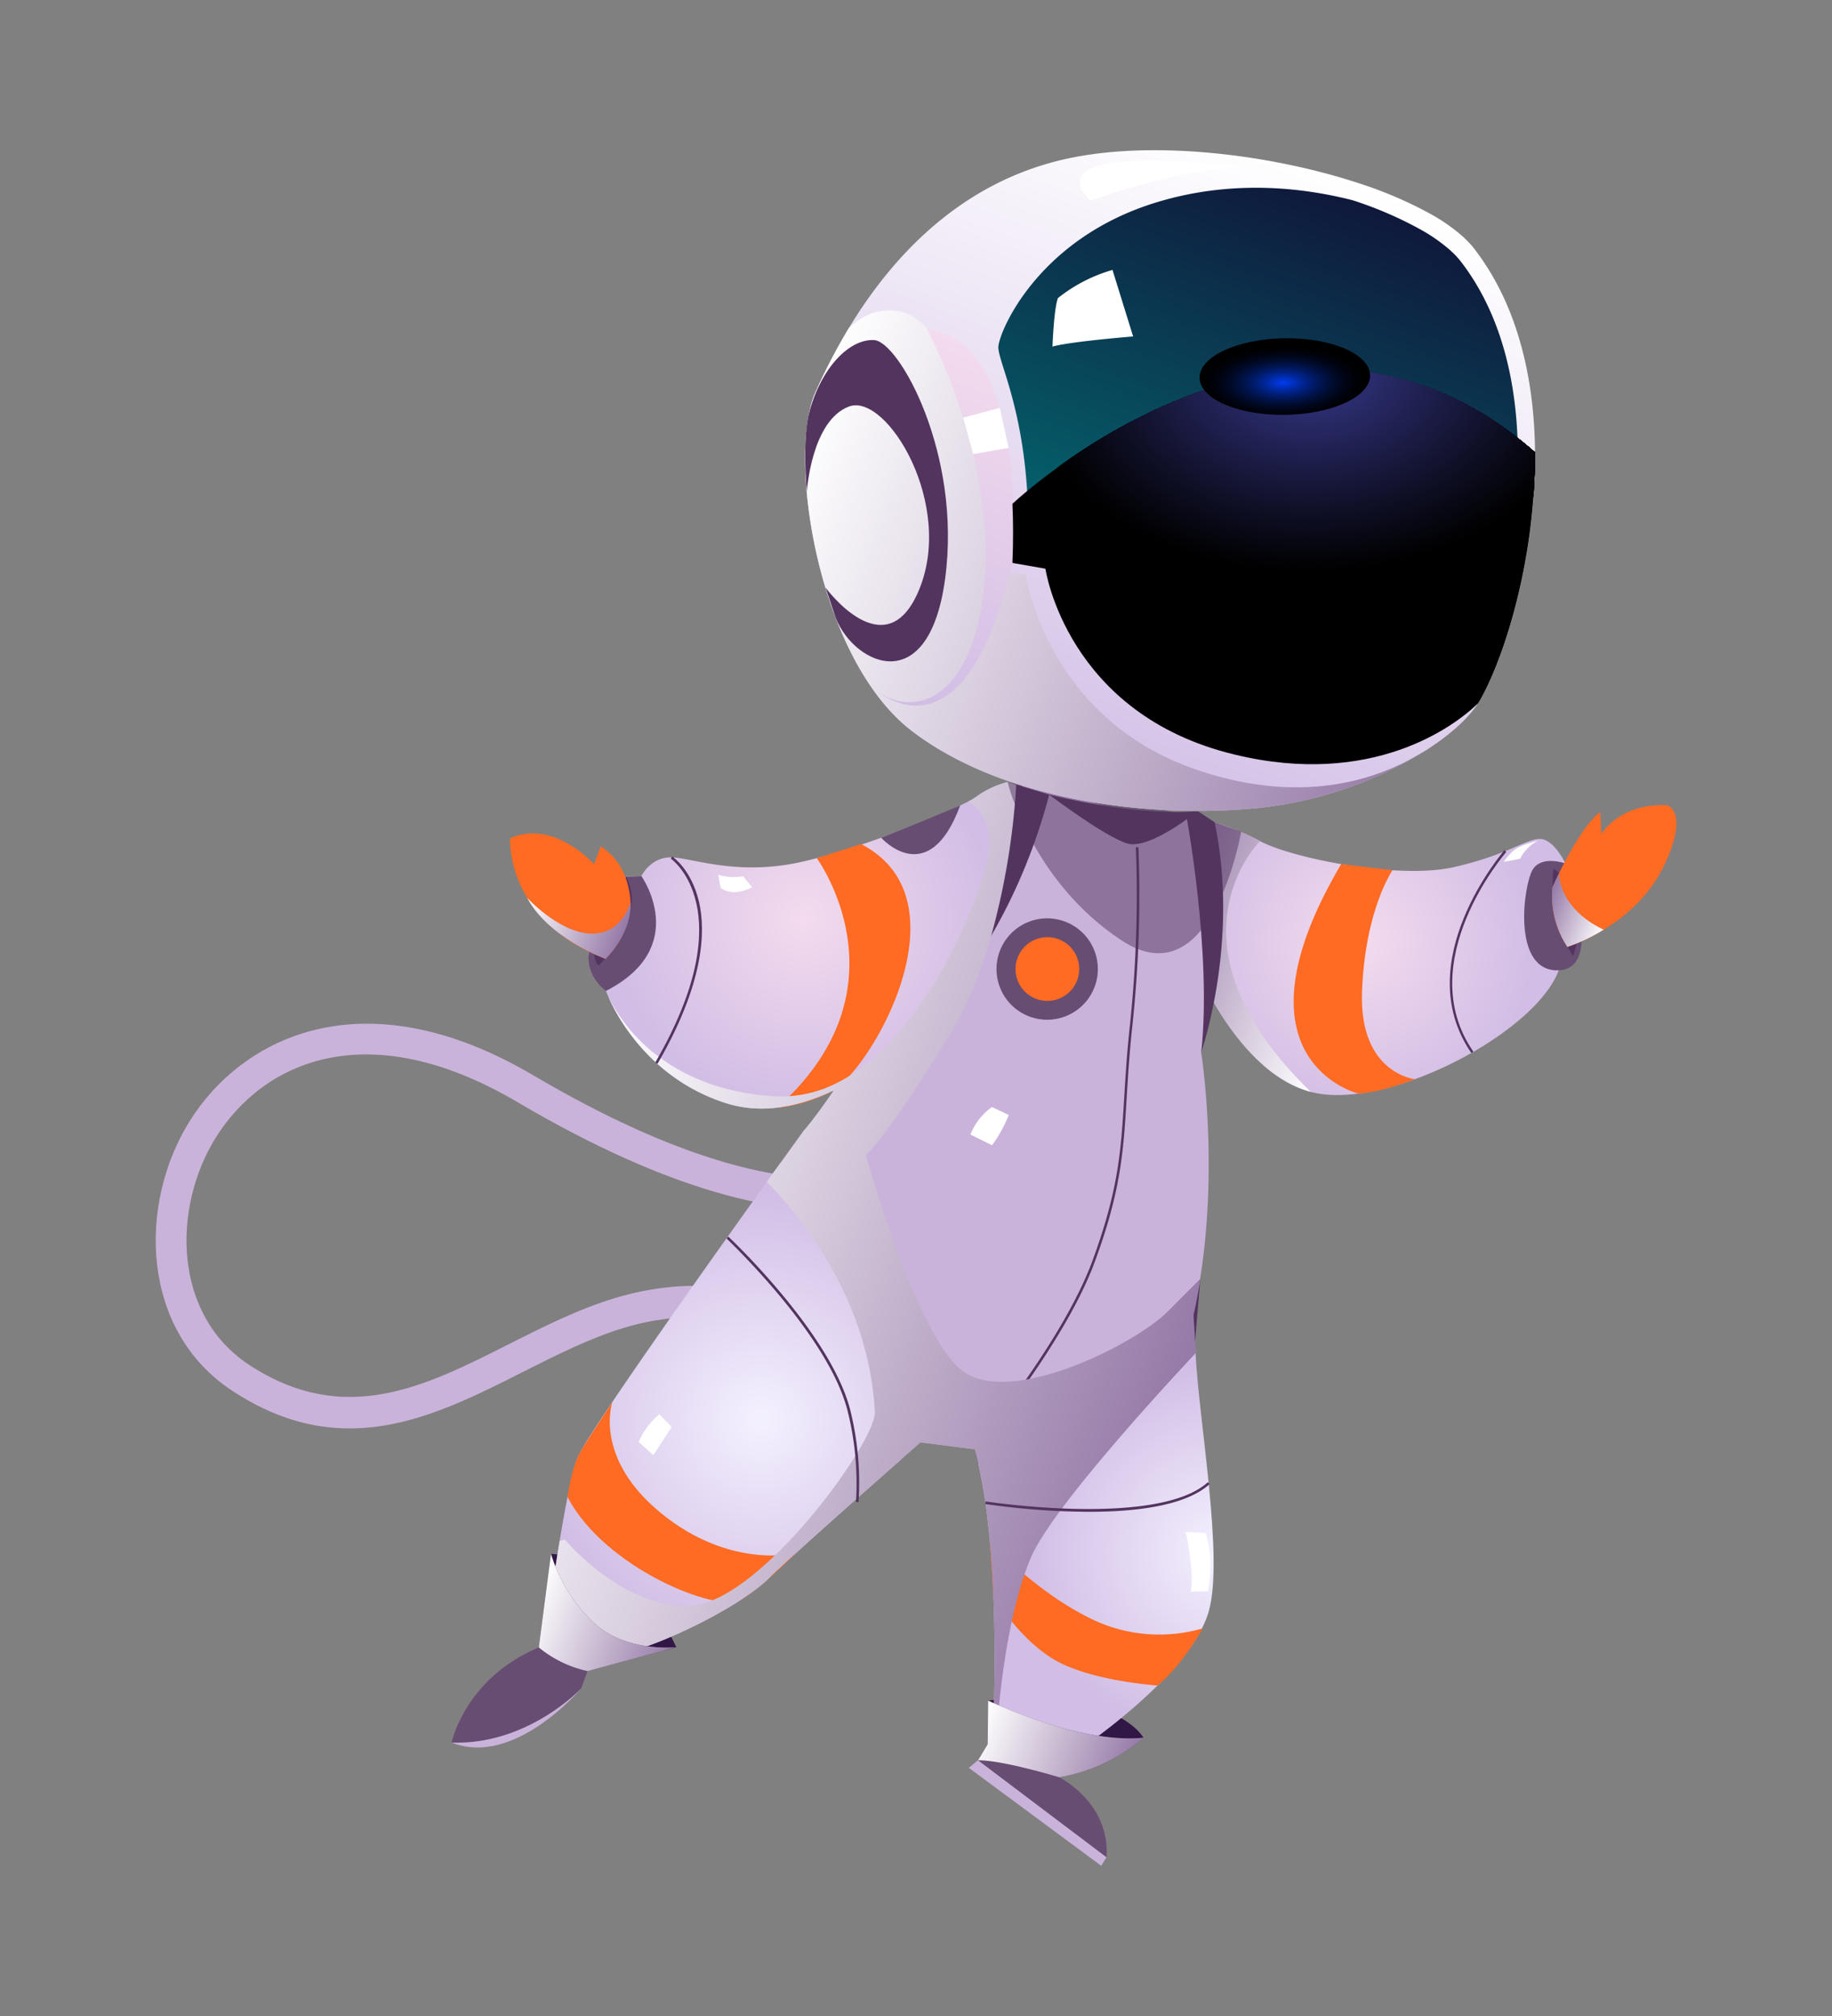 <svg xmlns="http://www.w3.org/2000/svg" xmlns:xlink="http://www.w3.org/1999/xlink" width="500" height="550" viewBox="0 0 500 550">
  <rect x="0" y="0" width="500" height="550" fill="#808080" stroke="none"/>
  <defs>
    <radialGradient id="Áåçûìÿííûé_ãðàäèåíò_25" data-name="Áåçûìÿííûé ãðàäèåíò 25" cx="574.11" cy="124.97" r="48.84" gradientTransform="translate(-124.03 -59.67) rotate(20.3)" gradientUnits="userSpaceOnUse">
      <stop offset="0" stop-color="#f4dbee"/>
      <stop offset="1" stop-color="#d1bde5"/>
    </radialGradient>
    <linearGradient id="Áåçûìÿííûé_ãðàäèåíò_94" data-name="Áåçûìÿííûé ãðàäèåíò 94" x1="517.96" y1="138.29" x2="575.89" y2="138.29" gradientTransform="translate(-124.03 -59.67) rotate(20.3)" gradientUnits="userSpaceOnUse">
      <stop offset="0" stop-color="#9579a7"/>
      <stop offset="1" stop-color="#fff"/>
    </linearGradient>
    <radialGradient id="Áåçûìÿííûé_ãðàäèåíò_436" data-name="Áåçûìÿííûé ãðàäèåíò 436" cx="595.9" cy="294.74" r="52.06" gradientTransform="translate(-124.03 -59.67) rotate(20.3)" gradientUnits="userSpaceOnUse">
      <stop offset="0" stop-color="#f4f1ff"/>
      <stop offset="1" stop-color="#d1bde5"/>
    </radialGradient>
    <radialGradient id="Áåçûìÿííûé_ãðàäèåíò_25-2" cx="429.61" cy="171.88" r="53.31" xlink:href="#Áåçûìÿííûé_ãðàäèåíò_25"/>
    <radialGradient id="Áåçûìÿííûé_ãðàäèåíò_436-2" cx="466.02" cy="304.15" r="62.77" xlink:href="#Áåçûìÿííûé_ãðàäèåíò_436"/>
    <linearGradient id="Áåçûìÿííûé_ãðàäèåíò_36" data-name="Áåçûìÿííûé ãðàäèåíò 36" x1="386.93" y1="248.54" x2="571.14" y2="248.54" gradientTransform="translate(-124.03 -59.67) rotate(20.3)" gradientUnits="userSpaceOnUse">
      <stop offset="0" stop-color="#fff"/>
      <stop offset="1" stop-color="#9579a7"/>
    </linearGradient>
    <linearGradient id="Áåçûìÿííûé_ãðàäèåíò_519" data-name="Áåçûìÿííûé ãðàäèåíò 519" x1="482.95" y1="117.37" x2="482.95" y2="-68.9" gradientTransform="translate(-124.03 -59.67) rotate(20.3)" gradientUnits="userSpaceOnUse">
      <stop offset="0" stop-color="#d1bde5"/>
      <stop offset="1" stop-color="#fff"/>
    </linearGradient>
    <linearGradient id="Áåçûìÿííûé_ãðàäèåíò_93" data-name="Áåçûìÿííûé ãðàäèåíò 93" x1="501.55" y1="84.8" x2="501.55" y2="-63.97" gradientTransform="translate(-124.03 -59.67) rotate(20.3)" gradientUnits="userSpaceOnUse">
      <stop offset="0" stop-color="#007c7e"/>
      <stop offset="1" stop-color="#0f183b"/>
    </linearGradient>
    <linearGradient id="Áåçûìÿííûé_ãðàäèåíò_36-2" x1="382.84" y1="62.35" x2="572.75" y2="62.35" xlink:href="#Áåçûìÿííûé_ãðàäèåíò_36"/>
    <linearGradient id="Áåçûìÿííûé_ãðàäèåíò_20" data-name="Áåçûìÿííûé ãðàäèåíò 20" x1="428.04" y1="107.68" x2="428.04" y2="8.85" gradientTransform="translate(-124.03 -59.67) rotate(20.3)" gradientUnits="userSpaceOnUse">
      <stop offset="0" stop-color="#d1bde5"/>
      <stop offset="1" stop-color="#f4dbee"/>
    </linearGradient>
    <linearGradient id="Áåçûìÿííûé_ãðàäèåíò_36-3" x1="550.86" y1="360.04" x2="594.2" y2="360.04" xlink:href="#Áåçûìÿííûé_ãðàäèåíò_36"/>
    <linearGradient id="Áåçûìÿííûé_ãðàäèåíò_36-4" x1="425.13" y1="371.8" x2="465.93" y2="371.8" xlink:href="#Áåçûìÿííûé_ãðàäèåíò_36"/>
    <clipPath id="clip-path">
      <path d="M403.94,191c-.18.29-.34.6-.55.88-6.52,6.39-29,23-66.34,14-46-11-51.73-50.73-51.73-50.73l-9-1.57c.24-5.85.22-11.22,0-16.13h0s76.35-72.25,142.58-14.07C419.21,151.35,411,178.57,403.94,191Z" style="fill: none"/>
    </clipPath>
    <radialGradient id="Áåçûìÿííûé_ãðàäèåíò_217" data-name="Áåçûìÿííûé ãðàäèåíò 217" cx="618.43" cy="-171.7" r="15.83" gradientTransform="matrix(1.47, -0.02, 0.01, 0.66, -557.12, 230.1)" gradientUnits="userSpaceOnUse">
      <stop offset="0" stop-color="#003cee"/>
      <stop offset="0.06" stop-color="#0036d6"/>
      <stop offset="0.2" stop-color="#00289e"/>
      <stop offset="0.34" stop-color="#001c6d"/>
      <stop offset="0.48" stop-color="#001246"/>
      <stop offset="0.62" stop-color="#000a27"/>
      <stop offset="0.75" stop-color="#000412"/>
      <stop offset="0.88" stop-color="#000104"/>
      <stop offset="1"/>
    </radialGradient>
    <linearGradient id="Áåçûìÿííûé_ãðàäèåíò_36-5" x1="356.95" y1="192.52" x2="385.09" y2="192.52" xlink:href="#Áåçûìÿííûé_ãðàäèåíò_36"/>
    <linearGradient id="Áåçûìÿííûé_ãðàäèåíò_94-2" x1="618.4" y1="97.79" x2="635.5" y2="97.79" xlink:href="#Áåçûìÿííûé_ãðàäèåíò_94"/>
  </defs>
  <title>a</title>
  <g style="isolation: isolate">
    <g id="space_background" data-name="space background">
      <g>
        <path d="M95.42,389.7c-10.13,0-20.73-2.84-32-10.25-25.19-16.54-25.71-51-11.74-73.45,14.27-22.93,47.43-40,93.9-12.62C224.25,339.75,250.77,315,251,314.76l6.07,5.91c-1.21,1.26-30.56,30.25-115.86-20-41.16-24.25-69.55-10.84-82.39,9.79C47,329.55,47.12,358.63,68,372.36c26,17,47.86,6,71-5.71,9.33-4.7,19-9.57,29-12.56,35.71-10.69,61.47,7.82,62.55,8.61l-5,6.84c-.23-.17-23.57-16.78-55.11-7.33-9.26,2.77-18.57,7.47-27.57,12C127.72,381.88,112.23,389.7,95.42,389.7Z" style="fill: #cab3da"/>
        <path d="M158.61,460.63s-18.23,21.66-35.35,14.76Z" style="fill: #cab3da;fill-rule: evenodd"/>
        <path d="M425.41,264.73c-6.11,16.54-43.82,36.72-64.88,33.72a23.35,23.35,0,0,1-2.79-.56c-12.65-3.35-21.94-16.41-26.84-25.06a77.51,77.51,0,0,1-4-7.9l-.65-42s.54.11,1.49.35a73,73,0,0,1,16.13,6.17c8.5,4.63,37.64,10.53,52.73,7.16s20.5-8.18,24.14-7.69,6.49,6.65,6.49,6.65S431.86,247.29,425.41,264.73Z" style="fill-rule: evenodd;fill: url(#Áåçûìÿííûé_ãðàäèåíò_25)"/>
        <path d="M427.25,235.58s-6.37-2.36-8.9,1.6-5.91,28.07,7.07,27.54,1.83-29.14,1.83-29.14Z" style="fill: #684d73;fill-rule: evenodd"/>
        <path d="M424,237s-2,12.9,5.35,23.81C429.3,260.83,435.6,245,424,237Z" style="fill: #53345f;fill-rule: evenodd"/>
        <path d="M454.24,236c-4.07,8.55-10.87,14.19-16.57,17.66a46.6,46.6,0,0,1-9.89,4.69,25.22,25.22,0,0,1-4.08-16.22s.68-1.57,1.8-3.88c2.49-5.08,7.12-13.73,11.26-16.7l.29,6s4.83-8.43,17.85-7.88C454.9,219.6,461.24,221.23,454.24,236Z" style="fill: #ff6b22;fill-rule: evenodd"/>
        <path d="M380.06,237.41s-7.5,10.7-8.33,33.1,14.46,23.91,14.46,23.91-9,3.56-15.49,3.94c0,0-36.34-9-4.66-62.62Z" style="fill: #ff6b22"/>
        <path d="M330.9,272.83c-.54,3.29-1.22,6.7-2.07,10.28L316,260.23l7.82-37.56,3.79.21c.06.14.1.27.17.4a73,73,0,0,1,16.13,6.17s-28.19,27.71,13.82,68.41l0,0C345.09,294.54,335.8,281.48,330.9,272.83Z" style="fill-rule: evenodd;mix-blend-mode: multiply;fill: url(#Áåçûìÿííûé_ãðàäèåíò_94)"/>
        <path d="M312.09,474.09s-7.35-13.65-42.44-10.16C269.65,463.93,283.41,481.09,312.09,474.09Z" style="fill: #311745;fill-rule: evenodd"/>
        <path d="M150.39,423.94s22.57,0,34.18,25.42c0,0-9.79,4.05-22-3.15S150.39,423.94,150.39,423.94Z" style="fill: #311745;fill-rule: evenodd"/>
        <path d="M287.18,482.4l-16.32-6s.26-4.23.42-10.93c.46-17,.42-49.76-5.29-70.07v0l59.71-36.51s.27,4,.6,10.34c.91,18.4,7.68,55.45,3.66,70.16C324.59,459.06,287.18,482.4,287.18,482.4Z" style="fill-rule: evenodd;fill: url(#Áåçûìÿííûé_ãðàäèåíò_436)"/>
        <path d="M325.71,358.84s-20.11,27.08-57,36.88l-2.75-.35-14.73-1.87a.45.45,0,0,1,0-.13,2.06,2.06,0,0,0,0-.25.88.88,0,0,0,0-.23,1.48,1.48,0,0,0,0-.29c-.12-6.54-2.14-47.63-32.17-83.78,0,0,2.75-2.92,8.48-11.31.51-.77,1.06-1.6,1.65-2.46,2.65-4,5.83-9,9.55-15.23,8.15-13.6,21.83-35.74,31.26-51v0c2.83-4.57,5.28-8.52,7.1-11.43.68-1.1,1.28-2.07,1.77-2.83,1-1.58,1.5-2.43,1.5-2.43s30,14.51,46.49,9.1c0,0,.27.54.7,1.63.06.13.1.26.17.4,2.19,5.66,7.49,23,3.14,49.55-.54,3.28-1.22,6.7-2.07,10.27-.31,1.26-.62,2.54-1,3.85,0,0,4.85,29.81-.25,61.94C327.08,352.2,326.46,355.52,325.71,358.84Z" style="fill: #cab3da;fill-rule: evenodd"/>
        <path d="M270.61,255.05v0c-.57,1-1.18,2-1.81,3-9.86,16-25.13,31.71-41.23,39.43-9.87,4.74-20,6.47-29.44,3.48-21-6.7-30-24.1-32.18-29.22q-.1-.27-.21-.48a2.18,2.18,0,0,0-.16-.42l-.21-.52s-6.8-4.66-4.14-12.4,9.71-18.78,9.71-18.78l4.12-.18s2.58-5.21,8.21-5.06S201,239,218.4,235.22c15.26-3.32,38.2-12.56,45.91-16.58a14.06,14.06,0,0,0,2.28-1.37,25.14,25.14,0,0,1,8.4-3.91l2.36.74,1.55.49,4.77,1.49S286.61,227.91,270.61,255.05Z" style="fill-rule: evenodd;fill: url(#Áåçûìÿííûé_ãðàäèåíò_25-2)"/>
        <path d="M251.26,393.51s-33.4,29.19-41.42,37.09-31.54,19.63-43.68,21.32a7.57,7.57,0,0,1-.89.1c-11.49,1.19-16.2-6.42-16.2-6.42s.29-2.32.79-6c.67-4.85,1.7-12.05,2.89-19.23,1.56-9.57,3.41-19.07,5-22.91,2.73-6.54,34.91-51.82,51.51-75l9.82-13.64c32.44,24.57,32.38,76.45,32.17,83.78a3,3,0,0,1,0,.3,1.93,1.93,0,0,1,0,.23,1.56,1.56,0,0,1,0,.24Z" style="fill-rule: evenodd;fill: url(#Áåçûìÿííûé_ãðàäèåíò_436-2)"/>
        <path d="M286.33,216.79s15.18,11.47,21.31,13.32,19.25-8.85,19.25-8.85S312.47,223.15,286.33,216.79Z" style="fill: #53345f;fill-rule: evenodd"/>
        <path d="M275,213.37s.26,49.54-39,80.35c0,0,35.67-21.56,50.37-76.93Z" style="fill: #53345f;fill-rule: evenodd"/>
        <path d="M323.81,222.67s6.95,37.26,4.06,64.29c0,0,10.51-29.94,3.64-62.62l-4.62-3.08Z" style="fill: #53345f;fill-rule: evenodd"/>
        <path d="M213.08,317.19s22.47,16.19,32.79,81l5.38-4.72s3.28-63-32.15-84.69Z" style="fill: #53345f;fill-rule: evenodd"/>
        <path d="M327.6,349s-28.69,40.12-61.6,46.42l1,4s33.68-1.75,59.13-33.08Z" style="fill: #53345f;fill-rule: evenodd"/>
        <path d="M165.36,270.36s-6.8-4.66-4.14-12.4,9.71-18.78,9.71-18.78l4.12-.18S188.78,258.35,165.36,270.36Z" style="fill: #684d73;fill-rule: evenodd"/>
        <path d="M163.35,263.43s13.53-12.67,7.58-24.25C170.93,239.18,158.26,258.26,163.35,263.43Z" style="fill: #53345f;fill-rule: evenodd"/>
        <path d="M172.09,247.7s.75-11.23-8.15-16.79l-1.8,4.87s-10.93-12.36-22.89-7.11c0,0-1.6,22.31,26,32.92A23.7,23.7,0,0,0,172.09,247.7Z" style="fill: #ff6b22;fill-rule: evenodd"/>
        <path d="M167.13,382.52s-5.39,15.15,13.45,30.43,36.59,10.81,36.59,10.81-8.83,9-15,12.7-37.15-8.56-47.3-28.09c0,0,1.15-8.34,3.67-12.52S167.13,382.52,167.13,382.52Z" style="fill: #ff6b22"/>
        <path d="M270.18,420.63s12.31,13.68,28,21.19a42.34,42.34,0,0,0,30.08,2.42s-5.57,10.13-12.36,15.6c0,0-19-1.26-28.79-7.43s-16-17.19-16-17.19Z" style="fill: #ff6b22"/>
        <path d="M222.93,234.13s25.94,35.35-10.82,68.09A40.8,40.8,0,0,0,226.52,298c10.61-5,38.4-52.28,8.5-67.72Z" style="fill: #ff6b22"/>
        <path d="M266.27,395.6l-.53-.46c.23-.28,24-28.46,32.35-51,7.21-19.51,7.85-30.17,8.75-44.92.34-5.57.72-11.89,1.53-19.4A335.28,335.28,0,0,0,310,231.16l.71,0a336,336,0,0,1-1.67,48.79c-.81,7.49-1.19,13.81-1.53,19.38-.89,14.81-1.54,25.51-8.79,45.11C290.37,367,266.51,395.32,266.27,395.6Z" style="fill: #53345f"/>
        <path d="M272.61,465.93l-1.33-.49c.46-17,.42-49.76-5.29-70.07l-14.73-1.87s-33.4,29.2-41.42,37.09-31.55,19.63-43.69,21.33c-.3,0-.61.08-.89.09l-15.4-12.39c.67-4.86,1.69-12.06,2.89-19.24l1.42-.37s15.86,19.11,34.59,18,50.39-44.7,50-52.77c-1.53-30.13-19.49-52.58-29.47-62.82l9.81-13.63s2.75-2.92,8.48-11.31c-9.87,4.74-20,6.47-29.44,3.48-21-6.69-30-24.1-32.18-29.21,2.52,5.4,13.74,25.16,44.93,27.32a33.75,33.75,0,0,0,18.34-4.05c25-13.12,39.38-53.57,40.63-62.24a20.2,20.2,0,0,0,.18-3.95v0c-.48-7.53-5.72-10.21-5.72-10.21a15.54,15.54,0,0,0,2.28-1.36,24.83,24.83,0,0,1,8.4-3.91l2.35.74c-.06.83-.11,2-.21,3.31A197.86,197.86,0,0,1,270.61,255l0,0c-2.66,9.45-6.38,19.16-11.54,27.55-17.16,27.94-22.72,32.56-22.72,32.56s12.78,46.55,25.37,58.11,48-6.41,56.92-15.37c4.27-4.24,7.13-7.17,9-9-.53,3.31-1.15,6.63-1.9,9.95,0,0,.27,4,.6,10.34-8.87,9.47-39.11,42.29-44.89,55.6C274.64,440.44,272.61,465.93,272.61,465.93Z" style="fill-rule: evenodd;mix-blend-mode: multiply;fill: url(#Áåçûìÿííûé_ãðàäèåíò_36)"/>
        <path d="M275,213.36s6.41,27,31.16,43.23,32.58-29.71,32.58-29.71l-7.22-2.54-3.92-1.46Z" style="fill: #53345f;fill-rule: evenodd;opacity: 0.5;mix-blend-mode: multiply"/>
        <path d="M403.94,191c-.18.29-.34.6-.55.88-2.58,4-7.31,8.32-13.54,12.39,0,0-.36.26-1.07.67a108.25,108.25,0,0,1-45.16,15.48c-27.85,2.86-68.85-1.28-94.66-20.93s-34.21-75.1-26.42-92.43a160.66,160.66,0,0,1,9.09-17.48c11-18.23,30-40.39,61-46.58,23.44-4.68,54.66-.76,78.26,7a112.24,112.24,0,0,1,19.38,8.28,50.12,50.12,0,0,1,9.22,6.47l1,1a19.06,19.06,0,0,1,1.83,2.06C431.34,105.32,416.06,169.77,403.94,191Z" style="fill-rule: evenodd;fill: url(#Áåçûìÿííûé_ãðàäèåíò_519)"/>
        <path d="M400.14,186.84c-.17.28-.32.56-.51.83-6.12,6-27.18,21.57-62.23,13.15-43.1-10.35-48.51-47.58-48.51-47.58l-8.41-1.48c.23-5.48.21-10.51,0-15.12-1.17-25.84-8.25-38.35-8-42.08.33-4.4,10.8-29.07,42.22-39.06,20.83-6.62,40.48-4.44,54.42-.88a104.15,104.15,0,0,1,18.17,7.77A46.22,46.22,0,0,1,396,68.45l.94.91a20.28,20.28,0,0,1,1.72,1.94c11.3,14.61,15.43,33.54,15.6,52.13C414.46,149.66,406.79,175.19,400.14,186.84Z" style="fill: url(#Áåçûìÿííûé_ãðàäèåíò_93)"/>
        <path d="M388.78,204.94a108.25,108.25,0,0,1-45.16,15.48c-27.85,2.86-68.85-1.28-94.66-20.93s-34.21-75.1-26.42-92.43a160.66,160.66,0,0,1,9.09-17.48c3.77-3.65,8.42-5.73,14.07-4.56,20.75,4.3,24.13,72.15,24.13,72.15l10.15-.54s5.31,39,46.13,53.2C361.82,222.24,383.78,207.82,388.78,204.94Z" style="fill-rule: evenodd;mix-blend-mode: multiply;fill: url(#Áåçûìÿííûé_ãðàäèåíò_36-2)"/>
        <path d="M237.72,187.24c9.8,9.07,28,5.9,31-28.67S253,89.74,253,89.74c28.64,3.81,23.33,63.86,23.33,63.86-.6,2.54-1.21,4.9-1.86,7.11l-.07.24C261,208,239.57,189,237.72,187.24Z" style="fill-rule: evenodd;fill: url(#Áåçûìÿííûé_ãðàäèåíò_20)"/>
        <path d="M221,112c3.26-11.75,10.82-19.58,17.57-19.22s24,31,19.37,65.16-26.18,22.61-30.23,9.51l-2.39-7.14s16.08,22,25.21,1.32c10.42-23.62-8.52-54.57-18.81-50.73s-11.51,23.21-11.51,23.21S218.82,119.8,221,112Z" style="fill: #53345f;fill-rule: evenodd"/>
        <path d="M266.89,480.23l2.61-4.36.14-11.93s24.63,11.94,42.45,10.14a47.72,47.72,0,0,1-23,10.79S303,491.73,302,506.7Z" style="fill: #684d73;fill-rule: evenodd"/>
        <path d="M184.48,449.37l-24.11,6.53-1.76,4.74s-14.48,15.51-35.36,14.76c0,0,3.65-17.52,23.81-25.95l3.32-25.51a43,43,0,0,0,11.45,18.58C170.34,450.59,183.34,449.48,184.48,449.37Z" style="fill: #684d73;fill-rule: evenodd"/>
        <polygon points="266.89 480.23 264.42 482.3 300.55 509.02 301.97 506.7 266.89 480.23" style="fill: #cab3da;fill-rule: evenodd"/>
        <path d="M312.09,474.08a47.72,47.72,0,0,1-23,10.79s-15.32-4.67-22.15-4.64l2.61-4.36.14-11.93S294.27,475.88,312.09,474.08Z" style="fill-rule: evenodd;mix-blend-mode: multiply;fill: url(#Áåçûìÿííûé_ãðàäèåíò_36-3)"/>
        <path d="M184.48,449.37l-24.11,6.53a31.44,31.44,0,0,1-13.31-6.45l3.32-25.51a43,43,0,0,0,11.45,18.58C170.34,450.59,183.34,449.48,184.48,449.37Z" style="fill-rule: evenodd;mix-blend-mode: multiply;fill: url(#Áåçûìÿííûé_ãðàäèåíò_36-4)"/>
        <path d="M287.25,94.56s.36-10.2,1.48-13.23a42.81,42.81,0,0,1,14.9-7.69l5.63,18.15S292,93.18,287.25,94.56Z" style="fill: #fff"/>
        <path d="M296.09,160.22s2,8.74,5.91,14l5.09-2.75s-3.7-7.9-5.3-12.66Z" style="fill: #fff"/>
        <g style="mix-blend-mode: screen">
          <g style="clip-path: url(#clip-path)">
            <rect x="276.33" y="65.21" width="142.88" height="149.66"/>
            <ellipse cx="358.03" cy="101.48" rx="78.16" ry="55.11" transform="translate(-2.32 8.57) rotate(-1.37)"/>
            <ellipse cx="358.03" cy="101.48" rx="77.6" ry="54.71" transform="translate(-2.32 8.57) rotate(-1.37)" style="fill: #000001"/>
            <ellipse cx="358.03" cy="101.48" rx="77.04" ry="54.31" transform="translate(-2.32 8.57) rotate(-1.37)" style="fill: #010101"/>
            <ellipse cx="358.03" cy="101.48" rx="76.48" ry="53.92" transform="translate(-2.32 8.57) rotate(-1.37)" style="fill: #010102"/>
            <ellipse cx="358.03" cy="101.48" rx="75.91" ry="53.52" transform="translate(-2.32 8.57) rotate(-1.37)" style="fill: #010103"/>
            <ellipse cx="358.03" cy="101.48" rx="75.35" ry="53.12" transform="translate(-2.32 8.57) rotate(-1.37)" style="fill: #010204"/>
            <ellipse cx="358.03" cy="101.48" rx="74.79" ry="52.73" transform="translate(-2.32 8.57) rotate(-1.37)" style="fill: #020205"/>
            <ellipse cx="358.03" cy="101.48" rx="74.23" ry="52.33" transform="translate(-2.32 8.57) rotate(-1.37)" style="fill: #020206"/>
            <ellipse cx="358.03" cy="101.48" rx="73.67" ry="51.93" transform="translate(-2.32 8.57) rotate(-1.37)" style="fill: #020306"/>
            <ellipse cx="358.03" cy="101.48" rx="73.1" ry="51.54" transform="translate(-2.32 8.57) rotate(-1.37)" style="fill: #030307"/>
            <ellipse cx="358.03" cy="101.48" rx="72.54" ry="51.14" transform="translate(-2.32 8.57) rotate(-1.37)" style="fill: #030308"/>
            <ellipse cx="358.03" cy="101.48" rx="71.98" ry="50.74" transform="translate(-2.32 8.57) rotate(-1.37)" style="fill: #030409"/>
            <ellipse cx="358.03" cy="101.48" rx="71.42" ry="50.35" transform="translate(-2.32 8.57) rotate(-1.37)" style="fill: #04040a"/>
            <ellipse cx="358.03" cy="101.48" rx="70.85" ry="49.95" transform="translate(-2.32 8.57) rotate(-1.37)" style="fill: #04040b"/>
            <path d="M428.3,99.8C429,127.16,398,150.09,359.21,151s-70.8-20.51-71.46-47.87S318,52.86,356.84,51.94,427.64,72.44,428.3,99.8Z" style="fill: #05050c"/>
            <ellipse cx="358.03" cy="101.48" rx="69.73" ry="49.16" transform="translate(-2.32 8.57) rotate(-1.37)" style="fill: #05050d"/>
            <ellipse cx="358.03" cy="101.48" rx="69.17" ry="48.76" transform="translate(-2.32 8.57) rotate(-1.37)" style="fill: #05050e"/>
            <ellipse cx="358.03" cy="101.48" rx="68.6" ry="48.37" transform="translate(-2.32 8.57) rotate(-1.37)" style="fill: #06060e"/>
            <ellipse cx="358.03" cy="101.48" rx="68.04" ry="47.97" transform="translate(-2.32 8.57) rotate(-1.37)" style="fill: #06060f"/>
            <ellipse cx="358.03" cy="101.48" rx="67.48" ry="47.57" transform="translate(-2.32 8.57) rotate(-1.37)" style="fill: #060710"/>
            <ellipse cx="358.03" cy="101.48" rx="66.92" ry="47.18" transform="translate(-2.32 8.57) rotate(-1.37)" style="fill: #070711"/>
            <path d="M424.36,99.89c.62,25.83-28.58,47.48-65.22,48.35s-66.83-19.35-67.45-45.18,28.58-47.48,65.22-48.35S423.75,74.07,424.36,99.89Z" style="fill: #070712"/>
            <ellipse cx="358.03" cy="101.48" rx="65.79" ry="46.38" transform="translate(-2.32 8.57) rotate(-1.37)" style="fill: #070813"/>
            <ellipse cx="358.03" cy="101.48" rx="65.23" ry="45.99" transform="translate(-2.32 8.57) rotate(-1.37)" style="fill: #080814"/>
            <ellipse cx="358.03" cy="101.48" rx="64.67" ry="45.59" transform="translate(-2.32 8.57) rotate(-1.37)" style="fill: #080815"/>
            <ellipse cx="358.03" cy="101.48" rx="64.11" ry="45.19" transform="translate(-2.32 8.57) rotate(-1.37)" style="fill: #090916"/>
            <ellipse cx="358.03" cy="101.48" rx="63.54" ry="44.8" transform="translate(-2.32 8.57) rotate(-1.37)" style="fill: #090917"/>
            <ellipse cx="358.03" cy="101.48" rx="62.98" ry="44.4" transform="translate(-2.32 8.57) rotate(-1.37)" style="fill: #090a18"/>
            <ellipse cx="358.03" cy="101.48" rx="62.42" ry="44" transform="translate(-2.32 8.57) rotate(-1.37)" style="fill: #0a0a19"/>
            <ellipse cx="358.03" cy="101.48" rx="61.86" ry="43.61" transform="translate(-2.32 8.57) rotate(-1.37)" style="fill: #0a0a1a"/>
            <ellipse cx="358.03" cy="101.48" rx="61.29" ry="43.21" transform="translate(-2.32 8.57) rotate(-1.37)" style="fill: #0a0b1b"/>
            <ellipse cx="358.03" cy="101.48" rx="60.73" ry="42.82" transform="translate(-2.32 8.57) rotate(-1.37)" style="fill: #0b0b1c"/>
            <path d="M418.18,100c.56,23.42-25.92,43.05-59.14,43.84s-60.61-17.55-61.17-41,25.92-43,59.14-43.84S417.62,76.62,418.18,100Z" style="fill: #0b0c1d"/>
            <ellipse cx="358.03" cy="101.48" rx="59.61" ry="42.02" transform="translate(-2.32 8.57) rotate(-1.37)" style="fill: #0b0c1e"/>
            <path d="M417.05,100.07c.55,23-25.43,42.24-58,43s-59.47-17.22-60-40.21,25.43-42.24,58-43S416.5,77.09,417.05,100.07Z" style="fill: #0c0c1f"/>
            <path d="M416.49,100.08c.54,22.77-25.19,41.84-57.48,42.61s-58.91-17-59.45-39.82S324.75,61,357,60.26,416,77.32,416.49,100.08Z" style="fill: #0c0d1f"/>
            <ellipse cx="358.03" cy="101.48" rx="57.92" ry="40.83" transform="translate(-2.32 8.57) rotate(-1.37)" style="fill: #0d0d20"/>
            <ellipse cx="358.03" cy="101.48" rx="57.36" ry="40.44" transform="translate(-2.32 8.57) rotate(-1.37)" style="fill: #0d0d21"/>
            <ellipse cx="358.03" cy="101.48" rx="56.8" ry="40.04" transform="translate(-2.32 8.57) rotate(-1.37)" style="fill: #0d0e22"/>
            <ellipse cx="358.03" cy="101.48" rx="56.23" ry="39.64" transform="translate(-2.32 8.57) rotate(-1.37)" style="fill: #0e0e23"/>
            <ellipse cx="358.03" cy="101.48" rx="55.67" ry="39.25" transform="translate(-2.32 8.57) rotate(-1.37)" style="fill: #0e0f24"/>
            <ellipse cx="358.03" cy="101.48" rx="55.11" ry="38.85" transform="translate(-2.32 8.57) rotate(-1.37)" style="fill: #0f0f25"/>
            <path d="M412.56,100.18c.5,21.23-23.5,39-53.62,39.74S304,124,303.49,102.78,327,63.75,357.11,63,412.05,78.94,412.56,100.18Z" style="fill: #0f0f26"/>
            <ellipse cx="358.03" cy="101.48" rx="53.98" ry="38.06" transform="translate(-2.32 8.57) rotate(-1.37)" style="fill: #0f1027"/>
            <ellipse cx="358.03" cy="101.48" rx="53.42" ry="37.66" transform="translate(-2.32 8.57) rotate(-1.37)" style="fill: #101028"/>
            <path d="M410.87,100.22c.49,20.57-22.77,37.82-52,38.51s-53.24-15.42-53.73-36,22.77-37.82,52-38.52S410.38,79.64,410.87,100.22Z" style="fill: #101129"/>
            <path d="M410.31,100.23c.48,20.36-22.53,37.42-51.41,38.11s-52.67-15.26-53.16-35.62,22.53-37.41,51.41-38.1S409.82,79.87,410.31,100.23Z" style="fill: #10112a"/>
            <ellipse cx="358.03" cy="101.48" rx="51.73" ry="36.47" transform="translate(-2.32 8.57) rotate(-1.37)" style="fill: #11112b"/>
            <ellipse cx="358.03" cy="101.48" rx="51.17" ry="36.08" transform="translate(-2.32 8.57) rotate(-1.37)" style="fill: #11122c"/>
            <ellipse cx="358.03" cy="101.48" rx="50.61" ry="35.68" transform="translate(-2.32 8.57) rotate(-1.37)" style="fill: #12122d"/>
            <ellipse cx="358.03" cy="101.48" rx="50.05" ry="35.28" transform="translate(-2.32 8.57) rotate(-1.37)" style="fill: #12132e"/>
            <ellipse cx="358.03" cy="101.48" rx="49.49" ry="34.89" transform="translate(-2.32 8.57) rotate(-1.37)" style="fill: #12132f"/>
            <ellipse cx="358.03" cy="101.48" rx="48.92" ry="34.49" transform="translate(-2.32 8.57) rotate(-1.37)" style="fill: #131330"/>
            <ellipse cx="358.03" cy="101.48" rx="48.36" ry="34.09" transform="translate(-2.32 8.57) rotate(-1.37)" style="fill: #131431"/>
            <ellipse cx="358.03" cy="101.48" rx="47.8" ry="33.7" transform="translate(-2.32 8.57) rotate(-1.37)" style="fill: #141432"/>
            <ellipse cx="358.03" cy="101.48" rx="47.24" ry="33.3" transform="translate(-2.32 8.57) rotate(-1.37)" style="fill: #141533"/>
            <ellipse cx="358.03" cy="101.48" rx="46.67" ry="32.9" transform="translate(-2.32 8.57) rotate(-1.37)" style="fill: #141534"/>
            <path d="M404.12,100.38c.43,18-19.86,33-45.32,33.6s-46.44-13.46-46.87-31.4,19.86-33,45.32-33.6S403.69,82.43,404.12,100.38Z" style="fill: #151635"/>
            <path d="M403.56,100.39c.42,17.73-19.62,32.59-44.77,33.19s-45.88-13.29-46.3-31S332.11,70,357.26,69.37,403.14,82.66,403.56,100.39Z" style="fill: #151636"/>
            <path d="M403,100.4c.42,17.51-19.38,32.19-44.22,32.78s-45.31-13.12-45.73-30.63,19.38-32.19,44.22-32.78S402.58,82.89,403,100.4Z" style="fill: #161637"/>
            <ellipse cx="358.03" cy="101.48" rx="44.42" ry="31.32" transform="translate(-2.32 8.57) rotate(-1.37)" style="fill: #161738"/>
            <path d="M401.87,100.43c.41,17.07-18.89,31.38-43.11,32s-44.18-12.79-44.58-29.87,18.89-31.38,43.11-32S401.47,83.36,401.87,100.43Z" style="fill: #161739"/>
            <ellipse cx="358.03" cy="101.48" rx="43.3" ry="30.53" transform="translate(-2.32 8.57) rotate(-1.37)" style="fill: #17183a"/>
            <path d="M400.75,100.46c.4,16.63-18.41,30.57-42,31.14s-43-12.47-43.44-29.1,18.41-30.58,42-31.14S400.35,83.82,400.75,100.46Z" style="fill: #17183b"/>
            <ellipse cx="358.03" cy="101.48" rx="42.17" ry="29.73" transform="translate(-2.32 8.57) rotate(-1.37)" style="fill: #18183d"/>
            <ellipse cx="358.03" cy="101.48" rx="41.61" ry="29.34" transform="translate(-2.32 8.57) rotate(-1.37)" style="fill: #18193e"/>
            <ellipse cx="358.03" cy="101.48" rx="41.05" ry="28.94" transform="translate(-2.32 8.57) rotate(-1.37)" style="fill: #18193f"/>
            <ellipse cx="358.03" cy="101.48" rx="40.49" ry="28.54" transform="translate(-2.32 8.57) rotate(-1.37)" style="fill: #191a40"/>
            <ellipse cx="358.03" cy="101.48" rx="39.93" ry="28.15" transform="translate(-2.32 8.57) rotate(-1.37)" style="fill: #191a41"/>
            <path d="M397.38,100.54c.36,15.32-17,28.16-38.69,28.68s-39.65-11.48-40-26.8,17-28.17,38.69-28.69S397,85.22,397.38,100.54Z" style="fill: #1a1a42"/>
            <ellipse cx="358.03" cy="101.48" rx="38.8" ry="27.35" transform="translate(-2.32 8.57) rotate(-1.37)" style="fill: #1a1b43"/>
            <path d="M396.25,100.56c.36,14.89-16.47,27.36-37.58,27.87s-38.52-11.16-38.87-26S336.27,75,357.38,74.53,395.9,85.68,396.25,100.56Z" style="fill: #1a1b44"/>
            <ellipse cx="358.03" cy="101.48" rx="37.68" ry="26.56" transform="translate(-2.32 8.57) rotate(-1.37)" style="fill: #1b1c45"/>
            <ellipse cx="358.03" cy="101.48" rx="37.11" ry="26.17" transform="translate(-2.32 8.57) rotate(-1.37)" style="fill: #1b1c46"/>
            <ellipse cx="358.03" cy="101.48" rx="36.55" ry="25.77" transform="translate(-2.32 8.56) rotate(-1.37)" style="fill: #1c1d47"/>
            <path d="M394,100.62c.34,14-15.5,25.75-35.37,26.22s-36.25-10.5-36.58-24.51,15.5-25.74,35.37-26.22S393.67,86.61,394,100.62Z" style="fill: #1c1d48"/>
            <path d="M393.44,100.63c.33,13.79-15.26,25.35-34.82,25.82s-35.68-10.34-36-24.13S337.87,77,357.43,76.51,393.11,86.84,393.44,100.63Z" style="fill: #1c1d49"/>
            <path d="M392.88,100.65c.32,13.57-15,24.94-34.27,25.4s-35.12-10.17-35.44-23.74,15-25,34.27-25.41S392.56,87.07,392.88,100.65Z" style="fill: #1d1e4a"/>
            <path d="M392.32,100.66c.32,13.35-14.78,24.54-33.72,25s-34.55-10-34.87-23.36,14.78-24.54,33.72-25S392,87.31,392.32,100.66Z" style="fill: #1d1e4b"/>
            <ellipse cx="358.03" cy="101.48" rx="33.74" ry="23.79" transform="translate(-2.32 8.57) rotate(-1.37)" style="fill: #1e1f4c"/>
            <path d="M391.19,100.69c.31,12.91-14.29,23.73-32.61,24.17s-33.41-9.68-33.72-22.59,14.29-23.74,32.61-24.18S390.89,87.77,391.19,100.69Z" style="fill: #1e1f4d"/>
            <ellipse cx="358.03" cy="101.48" rx="32.62" ry="22.99" transform="translate(-2.32 8.57) rotate(-1.37)" style="fill: #1e1f4e"/>
            <ellipse cx="358.03" cy="101.48" rx="32.05" ry="22.6" transform="translate(-2.32 8.57) rotate(-1.37)" style="fill: #1f204f"/>
            <ellipse cx="358.03" cy="101.48" rx="31.49" ry="22.2" transform="translate(-2.32 8.57) rotate(-1.37)" style="fill: #1f2050"/>
            <path d="M388.94,100.74c.29,12-13.32,22.13-30.39,22.53s-31.16-9-31.44-21.06,13.32-22.12,30.4-22.53S388.66,88.7,388.94,100.74Z" style="fill: #202151"/>
            <path d="M388.38,100.75c.28,11.82-13.08,21.73-29.84,22.13S328,114,327.67,102.2s13.08-21.72,29.84-22.13S388.1,88.93,388.38,100.75Z" style="fill: #202152"/>
            <path d="M387.82,100.77c.28,11.6-12.84,21.32-29.29,21.71s-30-8.69-30.3-20.29,12.84-21.33,29.29-21.72S387.54,89.16,387.82,100.77Z" style="fill: #202253"/>
            <path d="M387.26,100.78c.27,11.38-12.6,20.92-28.74,21.31s-29.46-8.53-29.73-19.92,12.6-20.92,28.74-21.3S387,89.4,387.26,100.78Z" style="fill: #212254"/>
            <path d="M386.7,100.79c.26,11.17-12.36,20.52-28.19,20.9s-28.89-8.37-29.16-19.53,12.36-20.52,28.19-20.9S386.43,89.63,386.7,100.79Z" style="fill: #212255"/>
            <path d="M386.13,100.81c.26,10.94-12.11,20.11-27.63,20.48s-28.32-8.2-28.58-19.14S342,82,357.55,81.66,385.87,89.86,386.13,100.81Z" style="fill: #222356"/>
            <path d="M385.57,100.82c.26,10.72-11.87,19.71-27.08,20.08s-27.76-8-28-18.77,11.87-19.71,27.08-20.07S385.32,90.09,385.57,100.82Z" style="fill: #222358"/>
            <path d="M385,100.83c.25,10.51-11.63,19.31-26.53,19.67s-27.19-7.87-27.44-18.38,11.63-19.31,26.53-19.67S384.76,90.33,385,100.83Z" style="fill: #222459"/>
            <ellipse cx="358.03" cy="101.48" rx="26.43" ry="18.63" transform="translate(-2.32 8.57) rotate(-1.37)" style="fill: #23245a"/>
            <path d="M383.89,100.86c.24,10.07-11.15,18.51-25.43,18.85s-26-7.55-26.29-17.62,11.14-18.5,25.42-18.84S383.64,90.79,383.89,100.86Z" style="fill: #23255b"/>
            <path d="M383.32,100.87c.24,9.85-10.9,18.11-24.87,18.44s-25.49-7.38-25.72-17.23S343.63,84,357.6,83.64,383.09,91,383.32,100.87Z" style="fill: #24255c"/>
            <path d="M382.76,100.89c.23,9.63-10.66,17.7-24.32,18s-24.92-7.22-25.15-16.85S344,84.36,357.61,84,382.53,91.26,382.76,100.89Z" style="fill: #24255d"/>
            <path d="M382.2,100.9c.22,9.41-10.42,17.3-23.77,17.62s-24.35-7-24.58-16.47,10.42-17.3,23.77-17.62S382,91.49,382.2,100.9Z" style="fill: #24265e"/>
            <ellipse cx="358.03" cy="101.48" rx="23.62" ry="16.65" transform="matrix(1, -0.02, 0.02, 1, -2.32, 8.57)" style="fill: #25265f"/>
            <path d="M381.07,100.93c.22,9-9.93,16.49-22.66,16.8S335.19,111,335,102s9.93-16.5,22.66-16.8S380.86,92,381.07,100.93Z" style="fill: #252760"/>
            <path d="M380.51,100.94c.21,8.76-9.69,16.09-22.11,16.39s-22.65-6.56-22.86-15.32,9.69-16.09,22.11-16.39S380.3,92.18,380.51,100.94Z" style="fill: #262761"/>
            <path d="M380,101c.2,8.54-9.45,15.69-21.56,16S336.3,110.54,336.1,102s9.45-15.69,21.56-16S379.75,92.42,380,101Z" style="fill: #262862"/>
            <path d="M379.39,101c.2,8.31-9.21,15.29-21,15.57S336.86,110.3,336.66,102s9.21-15.29,21-15.57S379.19,92.65,379.39,101Z" style="fill: #272863"/>
            <path d="M378.83,101c.19,8.1-9,14.89-20.46,15.16s-20.95-6.07-21.15-14.17,9-14.88,20.46-15.16S378.63,92.88,378.83,101Z" style="fill: #272864"/>
            <path d="M378.26,101c.19,7.88-8.72,14.49-19.89,14.75S338,109.84,337.79,102s8.72-14.48,19.89-14.75S378.08,93.11,378.26,101Z" style="fill: #272965"/>
            <path d="M377.7,101c.18,7.66-8.48,14.08-19.34,14.34s-19.83-5.74-20-13.4,8.48-14.09,19.34-14.34S377.52,93.35,377.7,101Z" style="fill: #282966"/>
            <path d="M377.14,101c.18,7.44-8.24,13.68-18.79,13.93s-19.26-5.58-19.44-13S347.15,88.25,357.7,88,377,93.58,377.14,101Z" style="fill: #282a67"/>
            <path d="M376.58,101c.17,7.23-8,13.28-18.24,13.53s-18.69-5.42-18.87-12.64,8-13.28,18.24-13.52S376.4,93.81,376.58,101Z" style="fill: #292a68"/>
            <path d="M376,101.05c.17,7-7.75,12.87-17.68,13.11S340.2,108.91,340,101.91,347.79,89,357.72,88.79,375.85,94,376,101.05Z" style="fill: #292b6a"/>
            <path d="M375.45,101.06c.16,6.79-7.51,12.47-17.13,12.7s-17.56-5.08-17.72-11.87,7.51-12.47,17.13-12.7S375.29,94.28,375.45,101.06Z" style="fill: #292b6b"/>
            <path d="M374.89,101.07c.16,6.57-7.27,12.07-16.58,12.3s-17-4.92-17.15-11.49,7.27-12.07,16.58-12.29S374.73,94.51,374.89,101.07Z" style="fill: #2a2b6c"/>
            <path d="M374.33,101.09c.15,6.35-7,11.67-16,11.88s-16.43-4.76-16.58-11.1,7-11.67,16-11.89S374.18,94.74,374.33,101.09Z" style="fill: #2a2c6d"/>
            <path d="M373.77,101.1c.14,6.13-6.79,11.27-15.48,11.47s-15.86-4.59-16-10.72,6.79-11.26,15.48-11.47S373.62,95,373.77,101.1Z" style="fill: #2b2c6e"/>
            <path d="M373.2,101.11c.14,5.91-6.54,10.87-14.92,11.07s-15.29-4.43-15.43-10.34S349.39,91,357.77,90.78,373.06,95.2,373.2,101.11Z" style="fill: #2b2d6f"/>
            <path d="M372.64,101.13c.14,5.69-6.3,10.46-14.37,10.65s-14.73-4.26-14.86-10,6.3-10.47,14.37-10.66S372.51,95.44,372.64,101.13Z" style="fill: #2b2d70"/>
            <path d="M372.08,101.14c.13,5.47-6.06,10.06-13.82,10.24s-14.16-4.1-14.29-9.57S350,91.75,357.79,91.57,372,95.67,372.08,101.14Z" style="fill: #2c2e71"/>
            <path d="M371.52,101.15c.12,5.26-5.82,9.66-13.27,9.84s-13.59-3.94-13.72-9.19,5.82-9.66,13.27-9.84S371.39,95.9,371.52,101.15Z" style="fill: #2c2e72"/>
            <path d="M371,101.17c.12,5-5.58,9.25-12.72,9.42s-13-3.77-13.14-8.8,5.57-9.26,12.71-9.43S370.83,96.13,371,101.17Z" style="fill: #2d2e73"/>
            <path d="M370.39,101.18c.12,4.82-5.33,8.85-12.16,9s-12.46-3.61-12.57-8.43,5.33-8.85,12.16-9S370.28,96.37,370.39,101.18Z" style="fill: #2d2f74"/>
            <path d="M369.83,101.2c.11,4.59-5.09,8.44-11.61,8.6s-11.89-3.44-12-8,5.09-8.45,11.61-8.61S369.72,96.6,369.83,101.2Z" style="fill: #2e2f75"/>
            <path d="M369.27,101.21c.1,4.38-4.85,8.05-11.06,8.19s-11.32-3.28-11.43-7.66,4.85-8,11.06-8.19S369.16,96.83,369.27,101.21Z" style="fill: #2e3076"/>
            <path d="M368.71,101.22c.1,4.16-4.61,7.65-10.51,7.79s-10.76-3.12-10.86-7.28S352,94.09,357.85,94,368.61,97.06,368.71,101.22Z" style="fill: #2e3077"/>
            <path d="M368.14,101.24c.1,3.94-4.36,7.24-9.94,7.37s-10.2-3-10.29-6.89,4.36-7.24,9.94-7.38S368.05,97.3,368.14,101.24Z" style="fill: #2f3179"/>
            <path d="M367.58,101.25c.09,3.72-4.12,6.84-9.39,7s-9.63-2.78-9.72-6.51,4.12-6.83,9.39-7S367.49,97.53,367.58,101.25Z" style="fill: #2f317a"/>
            <path d="M367,101.26c.08,3.5-3.88,6.44-8.84,6.56s-9.07-2.63-9.15-6.13,3.88-6.44,8.84-6.55S366.94,97.76,367,101.26Z" style="fill: #30317b"/>
            <path d="M366.46,101.28c.08,3.28-3.64,6-8.29,6.14s-8.5-2.46-8.58-5.74,3.64-6,8.29-6.15S366.38,98,366.46,101.28Z" style="fill: #30327c"/>
            <path d="M365.9,101.29c.07,3.06-3.4,5.63-7.74,5.74s-7.93-2.3-8-5.37,3.4-5.63,7.74-5.73S365.82,98.22,365.9,101.29Z" style="fill: #31327d"/>
            <path d="M365.33,101.3c.07,2.85-3.15,5.23-7.18,5.33s-7.37-2.13-7.43-5,3.15-5.23,7.18-5.33S365.27,98.46,365.33,101.3Z" style="fill: #31337e"/>
            <path d="M364.77,101.32c.06,2.62-2.91,4.82-6.63,4.91s-6.8-2-6.86-4.59,2.91-4.83,6.63-4.92S364.71,98.69,364.77,101.32Z" style="fill: #31337f"/>
            <path d="M364.21,101.33c.06,2.41-2.67,4.42-6.08,4.51s-6.23-1.81-6.29-4.22,2.67-4.42,6.08-4.5S364.15,98.92,364.21,101.33Z" style="fill: #323480"/>
            <path d="M363.65,101.34c.05,2.19-2.43,4-5.53,4.1s-5.66-1.64-5.72-3.83,2.43-4,5.53-4.1S363.59,99.15,363.65,101.34Z" style="fill: #323481"/>
            <path d="M363.08,101.36c.05,2-2.18,3.62-5,3.68s-5.1-1.47-5.14-3.44,2.18-3.62,5-3.69S363,99.39,363.08,101.36Z" style="fill: #333482"/>
            <path d="M362.52,101.37c0,1.75-1.94,3.22-4.42,3.28s-4.53-1.31-4.57-3.07,1.94-3.21,4.42-3.27S362.48,99.62,362.52,101.37Z" style="fill: #333583"/>
            <path d="M362,101.38c0,1.54-1.7,2.82-3.87,2.87s-4-1.15-4-2.68,1.7-2.82,3.87-2.87S361.92,99.85,362,101.38Z" style="fill: #333584"/>
            <path d="M361.4,101.4c0,1.31-1.46,2.41-3.32,2.45s-3.4-1-3.43-2.29,1.46-2.42,3.32-2.46S361.37,100.08,361.4,101.4Z" style="fill: #343686"/>
            <path d="M360.84,101.41c0,1.09-1.22,2-2.77,2s-2.83-.82-2.86-1.92,1.22-2,2.77-2S360.81,100.32,360.84,101.41Z" style="fill: #343687"/>
            <path d="M360.27,101.42c0,.88-1,1.61-2.21,1.64s-2.26-.65-2.28-1.53,1-1.61,2.21-1.64S360.25,100.55,360.27,101.42Z" style="fill: #353788"/>
            <path d="M359.71,101.44c0,.65-.72,1.2-1.66,1.23s-1.7-.5-1.71-1.15.73-1.21,1.66-1.23S359.7,100.78,359.71,101.44Z" style="fill: #353789"/>
            <path d="M359.15,101.45c0,.44-.48.8-1.11.82s-1.13-.33-1.14-.77.49-.8,1.11-.82S359.14,101,359.15,101.45Z" style="fill: #36388a"/>
            <path d="M358.59,101.46c0,.22-.24.41-.56.41s-.56-.16-.57-.38.25-.4.56-.41S358.58,101.24,358.59,101.46Z" style="fill: #36388b"/>
          </g>
        </g>
        <path d="M373.94,102.37c.09,5.78-10.26,10.61-23.12,10.81s-23.34-4.32-23.43-10.09,10.26-10.61,23.11-10.81S373.85,96.6,373.94,102.37Z" style="mix-blend-mode: screen;fill: url(#Áåçûìÿííûé_ãðàäèåíò_217)"/>
        <path d="M143.89,244.94s8.43,9.31,17.19,9.76,11-8.56,11-8.56,1,7.38-6.81,15.45C165.27,261.59,149.62,255.91,143.89,244.94Z" style="fill-rule: evenodd;mix-blend-mode: multiply;fill: url(#Áåçûìÿííûé_ãðàäèåíò_36-5)"/>
        <path d="M437.67,253.63a46.6,46.6,0,0,1-9.89,4.69,25.22,25.22,0,0,1-4.08-16.22s.68-1.57,1.8-3.88C425.5,238.22,425.12,247.64,437.67,253.63Z" style="fill-rule: evenodd;mix-blend-mode: multiply;fill: url(#Áåçûìÿííûé_ãðàäèåíò_94-2)"/>
        <path d="M298.77,269.17a13.83,13.83,0,1,1-8.17-17.77A13.83,13.83,0,0,1,298.77,269.17Z" style="fill: #684d73;fill-rule: evenodd"/>
        <path d="M294,267.39a8.69,8.69,0,1,1-5.13-11.17A8.69,8.69,0,0,1,294,267.39Z" style="fill: #ff6b22;fill-rule: evenodd"/>
        <path d="M240.49,228.55s12.92,14.57,21.57-8.8C262.06,219.75,246.47,226.32,240.49,228.55Z" style="fill: #684d73;fill-rule: evenodd"/>
        <path d="M297.16,412.45a205.34,205.34,0,0,1-28.27-2.13l.11-.7c.47.08,47.05,7.11,60.65-5.25l.48.52C323.57,410.85,309.92,412.45,297.16,412.45Z" style="fill: #53345f"/>
        <path d="M234.32,409.82l-.7-.06a81.45,81.45,0,0,0-2.33-25c-5.36-20.84-32.78-46.62-33-46.88l.48-.52c.28.26,27.84,26.18,33.26,47.23A82,82,0,0,1,234.32,409.82Z" style="fill: #53345f"/>
        <path d="M179.46,290.21l-.61-.35c24.09-41.58,4.42-55.49,4.22-55.63l.39-.58c.21.14,5.25,3.6,7.31,12.36C192.64,254,192.21,268.21,179.46,290.21Z" style="fill: #53345f"/>
        <path d="M401.58,287.3c-17.22-25,8.77-55,9-55.35l.53.47c-.26.3-25.9,30-9,54.48Z" style="fill: #53345f"/>
        <path d="M275.31,304.19a37,37,0,0,1-4.55,8.25l-5.9-2.91a16.61,16.61,0,0,1,5.89-7.52Z" style="fill: #fff"/>
        <path d="M196,238.63a14.39,14.39,0,0,0,6.81.42l2.44,3s-5,2.9-8.56.15Z" style="fill: #fff"/>
        <path d="M180,385.85a19.64,19.64,0,0,0-5.69,7.55l4,3.57,5-7.64Z" style="fill: #fff"/>
        <path d="M419.79,229.35a11.31,11.31,0,0,0-4.92,4.94l-4.47.85a17,17,0,0,1,2.78-3.18C414.81,230.54,419.79,229.35,419.79,229.35Z" style="fill: #fff"/>
        <path d="M323.6,417.92s2.48,11,1.38,16.3l4.72-.1s1.87-8.11-.66-15.86Z" style="fill: #fff"/>
        <path d="M297.56,54.79S324,45.08,341,45.7C341,45.7,281.14,37.64,297.56,54.79Z" style="fill: #fff"/>
        <polygon points="262.87 113.92 272.89 111.26 275.29 122.19 265.62 123.9 262.87 113.92" style="fill: #fff"/>
      </g>
    </g>
  </g>
</svg>
